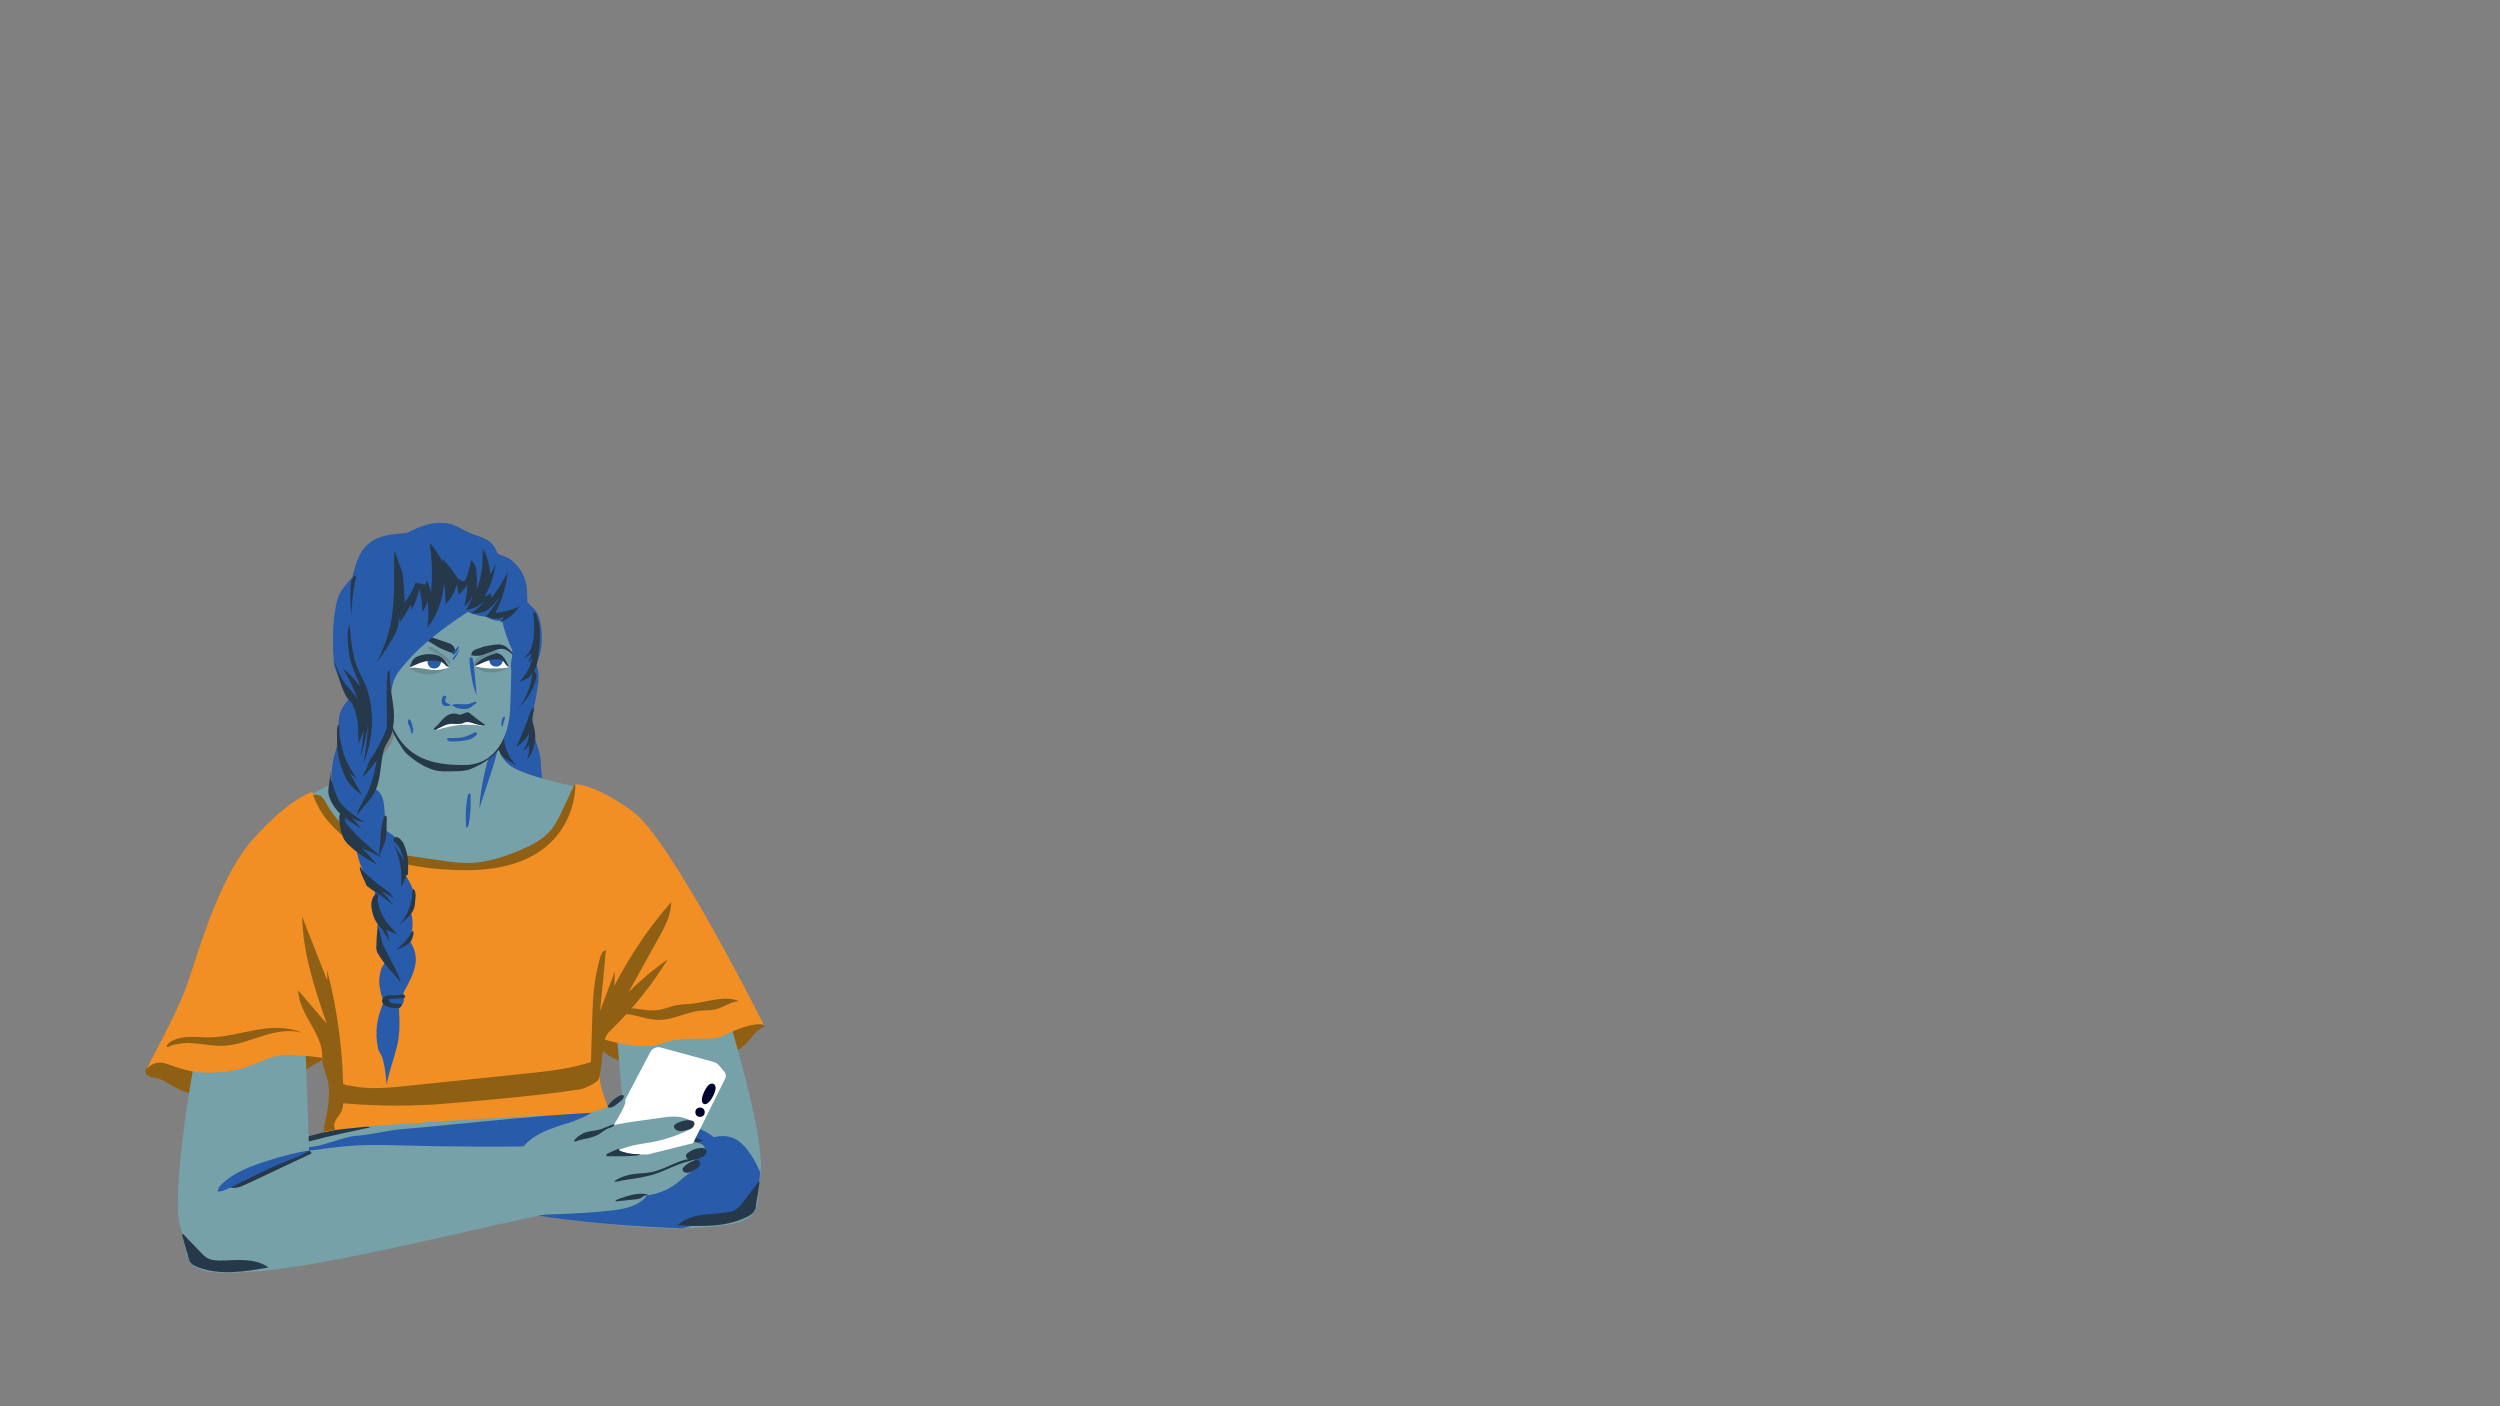 <ns0:svg xmlns:ns0="http://www.w3.org/2000/svg" version="1.1" id="Layer_4" x="0px" y="0px" viewBox="0 0 2562 1441" style="enable-background:new 0 0 2562 1441;" xml:space="preserve" width="2562.0" height="1441.0">
<ns0:rect x="0" y="0" width="2562" height="1441" fill="#808080" stroke="none"/>
<ns0:style type="text/css">
	.st0{fill:#285BAA;}
	.st1{fill:#26394B;}
	.st2{fill:#8F6014;}
	.st3{fill:#76A1A9;}
	.st4{fill:#F18F24;}
	.st5{fill:#FFFFFF;}
	.st6{fill:#00022E;}
	.st7{fill:#678C91;}
</ns0:style>
<ns0:g>
	<ns0:g>
		<ns0:path class="st0" d="M510.6,772.1c0.9,1.2,1.8,2.2,2.3,3.6c0.5,1.3,0.6,2.9,0.9,4.3c1.1,7.9-2.2,20.7,2.3,27.2    c1.8,2.6,4.6,4.2,7.5,5.7c6.5,3.1,28.6,17,32.4,10.9c3.4-5.3-1.9-35.2-1.8-41.5c0.1-15.4-10.2-29.7-9.4-45    c0.3-6.7,2.9-13,3.9-19.7c1.6-9.2,3.9-19.2,3.1-28.5c-0.5-6.4-4.6-12.6-9.1-17.1c-3.1-3.1-9.1-20.6-13.3-21    c-13.3-1.5-24.9,22.6-31.7,34.1c-6.8,11.5-7.7,25.8-5,38.9c1.4,6.9,3.9,14,8.5,19.5c0.9,1.1,2,1.9,2.6,3.2    c0.4,1.2,0.2,2.6,0.1,3.7c-0.2,3.6,0.3,7.1,1.3,10.7C506.3,765,508,768.8,510.6,772.1z" />
		<ns0:path class="st1" d="M529.7,784.4c-7.6-3.3-13.7-7.7-19.6-13.5c-2.6-2.5-3.9-5.2-4.2-8.9c1.7,0.6,3.4,1.5,5.1,2.3    c0.1-3.8,0.2-7.7,0.7-11.4c0.2-1.9,0.9-3.6,1.6-5.4c0.4-1.2,2.5-9.9,4.7-7.6c1.6,1.8-1.4,8.5-1.7,10.7c-0.3,2.2-0.4,3.7-0.2,5.5    c1,7.1,2.9,13.2,6.2,19.6c1,1.8,2.2,3.1,3.6,4.9C526.8,781.8,528.2,783.7,529.7,784.4z" />
		<ns0:path class="st1" d="M529,765.1c5.8-3,10.6-8,13.2-14c-0.3,6.5-2.3,12.9-5.9,18.2c2.5-1.4,4.6-3.6,5.7-6.2    c0.7,5.5,0,11.1-2.3,16.2c7.9-9.3,10.8-22.6,7.5-34.3c-0.5-1.8-1.2-3.7-1.5-5.8c-0.5-4.3,0.9-8.3,1.6-12.3c0.7-3.8-2.5,0-3.1,1.4    c-1.9,3.6-2.8,7.8-4.2,11.5c-1.5,4.1-3.2,8-4.9,11.9C533.4,756.4,531.4,760.8,529,765.1z" />
	</ns0:g>
	<ns0:path class="st2" d="M182.4,1115.9c14,7,30.4,7.7,45.9,5.5s30.5-6.8,45.8-10c6.5-1.4,13.1-2.5,19.4-4.8c6.1-2.2,11.6-5.5,17.2-8.9   c6.8-4.1,13.7-8.1,20.5-12.2c1.4-0.9,2.9-1.8,3.3-3.4c0.3-1.4-0.2-2.7-1-3.9c-5-9.4-14.7-15.7-24.9-18.7c-10.2-3-21-3.1-31.7-2.7   c-12.3,0.5-24.4,1.9-36.5,3.9c-12.2,2-24.2,4.9-36.1,8.4c-11.8,3.5-23.5,7.8-34.8,12.8c-5.1,2.2-11,4.3-15.4,7.9   c-2.7,2.2-6.4,6.4-4.6,10.2c2.2,4.4,9.9,4.1,14,5.7c5.3,2,10,5.2,14.9,8.1C179.9,1114.6,181.1,1115.2,182.4,1115.9z" />
	<ns0:path class="st2" d="M784.1,1051.7c-3,1.1-5.8,2.8-8.1,4.9c-3.2,2.9-5.7,6.6-8.5,9.8c-9.2,10.6-22.5,16.7-36.2,19.7   c-13.7,3-27.7,3-41.7,3c-9.6,0-19.2,0-28.9,0c-9.1,0-18.3,0-27-2.7c-8.6-2.7-16.9-8.3-20.4-16.6c-0.3-0.7-0.6-1.6-0.4-2.5   c0.3-1.4,1.7-2.2,2.9-2.9c35.5-18.9,75.1-35.4,114.9-29c9.5,1.5,18.7,4.4,27.9,7.1c4.6,1.4,9.3,2.8,13.9,4.3c2,0.6,4.5,1.1,6.3,2.1   C780.3,1049.7,782.2,1050.7,784.1,1051.7z" />
	<ns0:path class="st3" d="M408.8,719.4c0,0,3.7,46.2-27,61.6c-30.7,15.4-73.6,39-73.6,39l24.1,66.6l82.5,44.6h150.9l48.4-120.2   c0,0-66-11.6-88-24.3c-28.9-16.5-13.5-61-13.5-61L408.8,719.4z" />
	<ns0:path class="st2" d="M397.3,872.7c9.2,2.6,18.7,3.9,28.2,5.3c9.5,1.4,18.9,2.7,28.4,4.1c8.3,1.2,16.7,2.3,25.2,2.3   c18.5,0,36.5-5.9,53.6-13c11.7-4.9,23.5-10.9,31.7-20.6c5.2-6.2,8.7-13.7,12.2-21c4.1-8.7,8.1-17.4,12.2-26.1   c5.7,9.4,2.8,21.5-1.7,31.6c-12.8,29.2-37.8,53-67.7,64.3c-27,10.2-56.8,10.6-85.7,9c-13.2-0.7-26.7-1.8-39.2-6.1   c-9.9-3.4-19.1-8.9-27.8-14.7c-9.5-6.4-18.8-13.7-24-23.8c-3-5.8-4.5-12.2-7.8-17.7c-5.2-8.6-15.9-15.3-17.6-25.7   c-1.2-7.1,9.4-7.8,12.9-3.6c3.2,3.7,5.2,8.6,8,12.7c2.7,3.9,5.5,7.7,8.7,11.2c6.3,7,13.5,13.2,21.4,18.5   c7.9,5.2,16.5,9.4,25.5,12.3C394.9,872,396.1,872.3,397.3,872.7z" />
	<ns0:path class="st0" d="M456,768.5c37.1,4.7,54.4-19.8,58.9-32c-3-3.9-9.1-3.1-14-2c-6.1,1.4-12.2,2.3-18.2,2.9   c-6.2,0.5-12.4,0.7-18.7,0.4c-6.2-0.3-12.4-1.1-18.5-2.2c-6.1-1.3-25.6-21.7-31.3-23.9c-5.8-2.2-5.5,7.1-5.4,7.6   C409.1,720.4,410.8,762.8,456,768.5z" />
	<ns0:path class="st4" d="M330.2,1084c0,0,8.7,21.8,8,40.8c-0.7,19-25.2,109.2-22.2,120.2c2.9,11,70.1,8.7,106.4,8.7s134.2-14.6,178.1-8   c44,6.6,63.6,2.2,67.3,0.7c3.6-1.5-53-120-53-140.2c0-20.2,4.1-41.3,4.1-41.3L330.2,1084z" />
	<ns0:g>
		<ns0:path class="st3" d="M745.4,1038.8c0,0,40.6,131.4,33.7,166.1c-6.9,34.7,13.7,51.5-79.5,53.8c-93.1,2.2-279.6-38.7-301.3-33.8    c-21.5,4.9-32.1,19.5-93.7,22.2c0,0-59,18.9-62.1,9.7c-2.6-7.7,5.4-9.4,5.4-9.4s-37.8,9-41.3,1.4c-3.8-8.3,5.2-11.5,5.2-11.5    s-13.8,4.6-15.7-1.2c-2.9-8.7,15.4-15.3,15.4-15.3s1.2-13,24.9-25.2c23.7-12.3,28.1-15.5,28.1-15.5s-5.3-11.1,2-12.1    c3-0.3,12.2,3.7,26.6,2.7c0,0,46.7-14.8,93.8-17c0,0,176.4-13.9,252.1-11.7c0,0-7.1-84.9-9.6-115L745.4,1038.8z" />
		<ns0:path class="st1" d="M714.8,1161.8c3.9,1.4,8.4,3.4,9.7,7.4c-5.2,3.1-11.9,1.3-17.7-0.7c-23.5-7.8-46.9-15.7-70.3-23.5    c-0.3-0.1,1.6-2.6,1.8-2.8c0.9-0.5,1.5-0.2,2.3-0.1c2.8,0.5,5.4,1,8.2,1.5c5.4,1.1,10.8,2.2,16.2,3.4c10.8,2.6,21.4,5.4,32.1,8.7    C703.1,1157.7,709,1159.6,714.8,1161.8z" />
		<ns0:path class="st1" d="M439.4,1231.5c-14.4-2.6-40-4.6-45-3.4c-5.1,1.3-9.7,3.7-14.4,6c-15.3,7.4-31.6,12.3-48.3,14.7    c-10.3,1.5-21.1,1.9-30.9-1.8c13.8-2.7,27.4-5.4,41.2-8.1c9-1.8,18.1-3.6,26.2-7.7c5.8-2.9,11-6.9,17-9.4    c10.2-4.2,48.6,4.1,59.6,4.9L439.4,1231.5z" />
		<ns0:path class="st1" d="M286.9,1233.1c1.2-0.6,2.5-1.3,3.3-2.2c1-1,1.4-2.5,1-3.7c-3.1,0-5.7,2-8.1,3.8c-5.4,3.8-11.6,6.7-18.1,8.4    c-3.5,1-7.1,1.6-10.5,2.9c-1.6,0.6-3.2,1.4-4.6,2.5c-0.5,0.3-1.7,1.2-1.9,1.7c-0.2,0.5,0.5,0.5,1,0.4c1.9-0.1,3.9-0.9,5.9-1.4    c2.1-0.5,4.3-1.2,6.3-1.8c4.2-1.3,8.3-2.8,12.4-4.4c4.1-1.6,8.1-3.4,12.1-5.3C285.9,1233.6,286.4,1233.3,286.9,1233.1z" />
		<ns0:path class="st1" d="M212.5,1237.1c2.7-3.4,7.3-4.8,11.4-6.1c16.9-5.1,33.5-11.1,49.7-18c3.1-1.3,6.2-2.7,9.5-3.6    c1.2-0.3,2.3-0.5,3.5,0c0.7,0.3,1.5,1,0.7,1.7c-0.5,0.5-1.4,0.7-2,1.1c-0.7,0.3-1.5,0.6-2.2,1c-1.5,0.6-3,1.3-4.5,1.9    c-3,1.2-6,2.3-9.1,3.4c-6.1,2.1-12.3,3.9-18.5,5.8c-6.2,1.8-12.4,3.5-18.6,5.4c-6.1,1.9-12.2,4.1-18.1,6.6    C214.1,1236.4,212.8,1236.8,212.5,1237.1z" />
		<ns0:path class="st1" d="M281,1189.4c-0.5,0.9-1.4,1.4-2.2,1.9c-3.9,2.6-7.9,5-12.1,7c-5.1,2.5-10.7,4.3-16,6.1    c-13,4.5-25.8,9.9-38.2,16c0.4-2.2,2.6-3.6,4.5-4.8c18.7-10.8,40-16.2,58.7-27c1.3-0.7,2.9-2.1,4.4-2.1S281.5,1188.4,281,1189.4z" />
		<ns0:path class="st1" d="M272.9,1176.4c2.8-1,5.5-2,8.4-2.6c4.1-0.7,8.4-0.7,11.7-3.1c-6.9,0.6-13.7,2.2-20.5,3.8    c-1.6,0.4-3.2,0.7-4.6,1.7c-0.9,0.5-1.7,1.4-2.3,2.2c-0.6,1,0.6,0.9,1.2,0.5C268.8,1177.9,270.9,1177.1,272.9,1176.4z" />
		<ns0:path class="st1" d="M314.5,1170.5c-4.7,1.3-9.3,2.7-14.1,3.1c-2.7,0.2-6-0.2-7.1-2.7c1-1.2,2.5-1.6,3.9-1.9    c9.4-2.3,18.9-4.7,28.3-7c4.9-1.2,9.8-2.5,14.7-3.3c6.6-1.2,13.3-1.8,20.1-2.5c3-0.3,5.9-0.5,8.9-0.9c2.5-0.2,5.2-0.9,7.8-0.5    c0.3,0,1.8,0.1,1.9,0.5c0.1,0.4-1.9,0.6-2.2,0.7c-2.9,0.5-5.8,1.2-8.6,1.8c-5.8,1.2-11.5,2.5-17.3,3.7c-5.8,1.3-11.4,2.6-17.2,3.9    c-5.7,1.4-11.4,2.9-17.1,4.4C315.9,1170.1,315.1,1170.4,314.5,1170.5z" />
		<ns0:path class="st0" d="M459.1,1236.4c-7.1-1.1-14.5-2.1-20.9-5.4c-0.7-0.4-1.4-0.7-1.7-1.5c-0.4-1.1,0.3-2.5,1.4-3    c1.2-0.5,2.5-0.4,3.5-0.2c7.9,0.9,15.6,3,23.3,4.7c4.7,1,9.4,1.8,14.1,2.5c4.7,0.6,9.5,1.3,14.3,1.9s9.6,1.2,14.4,1.9    c4.8,0.7,9.5,1.5,14.2,2.6c2.3,0.4,4.6,1.1,7,1.6c1.2,0.3,2.2,0.6,3.4,1c0.5,0.2,2.5,0.3,2.5,1.1c0.1,0.6-1,1.2-1.4,1.4    c-1,0.3-2.3,0.2-3.4,0.2c-2.5,0-4.9,0.1-7.5,0c-5-0.1-9.9-0.4-14.9-1c-5-0.5-9.9-1.2-14.9-1.9c-5-0.7-9.9-1.6-14.9-2.3    c-4.9-0.9-9.9-1.7-14.8-2.5C461.6,1236.8,460.3,1236.6,459.1,1236.4z" />
		<ns0:path class="st0" d="M688.7,1148.4c15.4,3.2,31,7.5,43.3,17.3c2.2,1.7,4.5,3.9,4.7,6.7c-3.3,0.6-6.8-0.4-10-1.5    c-21.8-7.4-43.2-15.9-65.5-21.7c-4.4-1.2-8.7-2.1-13.1-3.6c-2.1-0.7-4.3-1.5-6.3-2.5c-0.5-0.2-1.1-0.5-1.6-0.7    c-0.3-0.2-0.9-0.3-0.4-0.6c0.3-0.2,1.1-0.1,1.5,0c0.6,0,1.2,0.1,1.8,0.1c4.9,0.3,9.8,0.7,14.7,1.4c4.9,0.5,9.7,1.3,14.6,2.1    c4.8,0.9,9.7,1.7,14.5,2.7C687.5,1148.1,688.1,1148.3,688.7,1148.4z" />
		<ns0:path class="st1" d="M207.2,1247.7c-1.7-0.6-3.5-2.1-3.6-4.1c-0.2-2.3,2.2-3.8,3.9-5c4.3-2.6,9.5-3.5,14.5-3.4    c0.7,0.1,1.4,0.1,2,0.4c1.3,0.5,1.9,1.9,1.9,3.2s-0.5,2.5-1.3,3.5c-2,2.7-5.4,3.8-8.6,4.6C213.3,1247.8,209.9,1248.8,207.2,1247.7    z" />
		<ns0:path class="st1" d="M241.9,1255c-1.4-0.5-2.9-1.7-3-3.3c-0.1-1.9,1.8-3.2,3.3-4.1c3.5-2.1,7.8-2.9,11.9-2.8    c0.5,0.1,1.2,0,1.7,0.3c1,0.4,1.6,1.6,1.6,2.6c0,1.1-0.4,2-1.1,2.9c-1.6,2.1-4.5,3.1-7.1,3.8C247,1255,244.3,1255.8,241.9,1255z" />
		<ns0:path class="st1" d="M262.7,1169.3c-1.1-0.9-1.8-2-1.3-3c0.7-1.1,3.1-1.1,4.8-1c4.2,0.2,8.5,1.4,12.3,3.1c0.5,0.2,1.1,0.4,1.4,0.9    c0.7,0.6,0.7,1.5,0.3,2c-0.4,0.5-1.4,1-2.3,1.2c-2.5,0.5-5.5,0-8.2-0.6C267.3,1171.3,264.5,1170.6,262.7,1169.3z" />
		<ns0:path class="st1" d="M197,1234.7c-1.7-0.5-3.6-1.9-3.8-3.7c-0.3-2.3,2-4.1,3.6-5.2c4.2-2.9,9.3-4.2,14.3-4.3c0.7,0,1.4,0,2.1,0.2    c1.3,0.5,2,1.8,2.1,3c0.1,1.3-0.4,2.6-1.1,3.6c-1.8,2.8-5.2,4.2-8.3,5.1C203.1,1234.5,199.9,1235.6,197,1234.7z" />
		<ns0:path class="st1" d="M204.6,1224.2c-1.5-0.3-3.3-1.3-3.6-2.9c-0.5-1.9,1.3-3.6,2.6-4.8c3.2-2.9,7.5-4.5,11.8-5.1    c0.6,0,1.2-0.1,1.8,0c1.2,0.3,1.9,1.3,2.1,2.3c0.2,1.1-0.1,2.1-0.5,3.2c-1.3,2.6-4.1,4.1-6.6,5.2    C209.7,1223.3,207.1,1224.6,204.6,1224.2z" />
	</ns0:g>
	<ns0:path class="st0" d="M491.1,828.8c3.9-11.8,7.8-23.7,11.7-35.5c2.6-8,5.3-16.1,6.9-24.4c0.4-2.1,0.7-4.3,1-6.3   c0.1-1.3,0.6-3.2,0.2-4.5c-0.6-1.6-1.9,0.2-2.6,1c-3.8,4.8-5.5,10.7-7.3,16.3c-2.5,8.1-4.5,16.5-6.1,24.9   c-1.6,8.4-2.9,16.9-3.5,25.4C491.4,826.8,491.3,827.9,491.1,828.8z" />
	<ns0:path class="st0" d="M630.5,1170.4c-11.9-1.6,29.7-30.9,17.6-31c-64.2-0.7-170.9,12.3-236,17.7c-14.2,1.2-32.7,6-48,7   c-10.7,0.7-32.2,9.8-42.8,10.9c-16.9,1.6-31.3,12.5-44.7,22.9c3.1-0.2,6.1-0.4,9.2-0.7c120.8-9.4,244.6-18.6,365.8-17.6   c3,0,6,0,8.9-0.6c0.9-0.2,2.1-0.5,1.9-1.7c-0.2-1.2-2-1.1-3-1.2c-6.2-1.2-12.4-2.7-18.6-3.9C637.4,1171.6,634,1170.9,630.5,1170.4z   " />
	<ns0:path class="st0" d="M605,1170.3c0,0,78.6,6.6,99.1,2.8c20.5-3.8,31-12.9,47.2-6.9c16.1,6,27.9,35.4,27.9,35.4l-5,37.8l-74.6,19.3   c0,0-92.8-1.6-181.7-18.6C489.7,1233.8,605,1170.3,605,1170.3z" />
	<ns0:path class="st0" d="M477.8,847.9c1.1,0.5,1.9-0.9,2.2-2c2.3-9.3,2.5-19,2.3-28.5c0-1.1,0.6-4.6-1.1-4.2c-1.7,0.4-2,2.8-2.2,4.1   c-0.9,4.8-1.4,9.6-1.6,14.5c-0.1,2.8-0.2,5.4-0.1,8.2c0,1.3,0.1,2.7,0.2,3.9C477.6,844.4,477.5,847.7,477.8,847.9z" />
	<ns0:g>
		<ns0:path class="st5" d="M743.2,1105.3L692,1208.1c-3.4,6.9-11.1,10.6-18.7,8.7l-53.1-12.4l-12.4-14.7l58.6-111.5    c2-3.9,6.5-5.9,10.8-4.7l53.9,14.7c2.2,0.6,4.2,1.9,5.7,3.6l5.7,6.7C744,1100.6,744.3,1103.2,743.2,1105.3z" />
		<ns0:circle class="st6" cx="717.4" cy="1139.8" r="4.8" />
		<ns0:path class="st6" d="M731,1122.7c-3.5,7.3-7.4,9.8-9.8,8.6c-2.6-1.3-2.8-5.9,0.7-13c3.5-7.3,6.7-8.6,9.3-7.5    C733.6,1112,734.5,1115.5,731,1122.7z" />
		<ns0:path class="st3" d="M536.4,1174.9c-154.9,1.4-144.9-6.6-219.6,4.4c0,0-2.9-85.2-4.1-115.3L199,1089.3c0,0-25,135.3-13.9,168.9    c11,33.6-7.6,52.7,85.2,44.1c92.7-8.7,303.2-65.8,325.2-63.5C595.4,1238.8,596.5,1174.3,536.4,1174.9z" />
		<ns0:path class="st1" d="M192.6,1287.4c0.6,2.2,1.3,4.6,2.7,6.5c1.7,2.2,4.5,3.5,7.1,4.6c22.9,8.9,48.5,4.7,72.8,0.4    c-7-5.2-15.9-7-24.6-7.5s-17.4,0.5-26.1,0.4c-3.6-0.1-7.3-0.3-10.6-1.8c-3.3-1.5-5.9-4.2-8.3-6.7c-4.7-4.9-9.4-9.8-14.1-14.6    c-1.2-1.2-2.2-2.7-3.6-3.7c-1.8-1.4-1.2,1.1-0.9,2.1c0.9,3.2,1.8,6.5,2.7,9.7c0.5,1.8,1,3.6,1.5,5.4    C191.6,1283.7,192.6,1285.8,192.6,1287.4z" />
		<ns0:path class="st1" d="M243.5,1208c-3.7,1.9-7.9,4.4-8.7,8.4c5.5,2.5,12.1-0.2,17.5-2.8c22.4-10.6,44.7-21.1,67.1-31.6    c0.3-0.1-1.8-2.3-2.1-2.5c-0.9-0.4-1.5-0.1-2.3,0.2c-2.7,0.9-5.3,1.6-7.9,2.5c-5.2,1.7-10.5,3.5-15.7,5.3    c-10.5,3.7-20.7,7.9-30.8,12.4C254.7,1202.5,249.1,1205.2,243.5,1208z" />
		<ns0:path class="st0" d="M268,1191.6c-14.8,5-29.9,11.1-41,22.2c-2,2-3.9,4.5-3.8,7.3c3.4,0.2,6.7-1.3,9.8-2.7    c20.7-9.9,41.1-20.9,62.4-29.2c4.2-1.6,8.4-3.2,12.6-5.1c2-1,4.1-2,6-3.2c0.5-0.3,1-0.6,1.5-1c0.3-0.2,0.9-0.4,0.3-0.6    c-0.4-0.2-1.1,0.1-1.5,0.1c-0.6,0.1-1.2,0.2-1.8,0.3c-4.8,0.9-9.7,1.9-14.5,3.1s-9.5,2.5-14.3,3.8c-4.7,1.4-9.4,2.9-14.1,4.4    C269.1,1191.2,268.5,1191.4,268,1191.6z" />
		<ns0:path class="st3" d="M549.7,1245c41.3-1.1,63.2-2.7,80.9-5c12.1-1.6,25.4-5.1,32.4-15c10.8-1.3,21.2-5.4,29.9-11.9    c5.3-4.1,10.1-9,15.9-12.4c1.6-1,3.4-1.9,4.5-3.5c1.9-3.1,0.4-8-3.2-7.9c3.9-2.1,7.6-4.9,10.6-8.3c0.6-0.7,1.3-1.5,1.5-2.3    c0.7-2.2-0.7-4.6-2.7-5.9c-3.8-2.5-8.7-1.4-13.2-0.3c-4.9,1.3-9.9,2.5-14.8,3.7c-5.7,1.4-11.4,2.8-17.1,4.3    c-2.8,0.6-5.5,1.2-8.2,2.1c-1.5,0.5-3.2,0.5-4.8,0.5c-3.2,0.1-6.5,0.1-9.7-0.2c-3.5-0.3-7-0.9-10.5-1.7c-1.6-0.3-3.2-0.7-4.7-1.2    c-0.7-0.2-1.6-0.4-2.3-0.6c0,0-1.4-0.5-1.5-0.4c6.5-2.6,13.2-4.6,20.2-6c4.7-1,9.4-1.5,14-2.3c14-2.6,27.6-7,40.3-13.4    c0.5-0.2,1.1-0.5,1.5-0.9c1.6-1.4,1.6-4.1,0.5-6c-1.2-1.8-3.1-3-5.1-3.7c-8.9-3.6-18.8-2.5-28.2-1c-15.9,2.5-31.4,3.8-47.2,7.4    c4.1-6.1,7.7-12.5,10.7-19.1c1.2-2.6,2.2-5.8,0.6-8c-7-0.4-12.4,6.2-18.8,9.2c-4.6,2.1-9.9,2.6-14.5,4.8c-2.1,1.1-4.2,2.5-6.2,3.6    c-3.6,2-7.7,3.2-11.4,4.9c-8.5,4.1-44.4,9.9-55.9,31.4c-5.8,10.7,0,20.4,0,32.5C533.3,1224.6,550.1,1244.8,549.7,1245z" />
		<ns0:path class="st1" d="M613.1,1162.8c3.8-2.1,7-5.4,11.2-6.8c1.2-0.4,2.3-0.6,3.4-1.3c1.1-0.6,1.9-1.7,1.8-2.9    c-3.3,1.3-6.6,2.7-9.9,3.9c-2.2,0.9-4.5,1.8-6.8,2.3c-3,0.7-6.2,0.9-9.2,1.5c-3.1,0.6-6,1.8-8.6,3.4c-1.4,0.9-2.7,1.7-3.8,2.8    c-1,0.9-1.9,1.6-2.5,2.9c-0.2,0.7-0.4,1.7,0.6,1.4c1.5-0.5,2.9-1.1,4.4-1.5c3.1-0.9,6.2-1.4,9.3-2.1    C606.5,1165.5,609.9,1164.5,613.1,1162.8z" />
		<ns0:path class="st1" d="M623,1182c-0.5,0.3-1.2,0.6-1.5,1.2s-0.2,1.4,0.3,1.7c0.2,0.1,0.5,0.1,0.7,0.1c4.8,0,9.6,0,14.4-0.1    c6.5,0,13-0.1,19.3-1.3c-1-0.9-2.3-0.9-3.6-0.9c-4.6,0-9.2-0.6-13.7-2.1c-1.1-0.3-2.2-0.7-3.3-1.3c-0.7-0.3-1.4-0.4-1.2-1.4    c0.1-0.5,0.4-0.9-0.4-0.6c-1.2,0.3-2.3,0.7-3.5,1.3C628,1179.7,625.4,1180.9,623,1182z" />
		<ns0:path class="st1" d="M669.1,1203.8c12.8-3.9,24.5-11,37.6-14c1.6-0.3,3.5-0.9,4.1-2.5c-15,0.3-27.9,10.7-42.7,13.8    c-6.5,1.4-13.2,1.2-19.8,2.2c-4.5,0.7-9,2-13.1,3.9c-1.7,0.9-3.8,1.7-5.2,3.1c-0.6,0.5-0.2,0.7,0.4,0.7c2.8,0,5.7-1,8.3-1.4    c4.7-0.9,9.4-1.5,14.1-2.2c4.9-0.9,9.8-1.8,14.6-3.1C667.9,1204.2,668.4,1204,669.1,1203.8z" />
		<ns0:path class="st1" d="M650.7,1229.2c2.6-0.3,5.1-0.6,7.3-2.1c1-0.7,1.8-1.7,3-1.9c1.1-0.2,2.3,0.1,2.9-0.9    c-1.3-0.5-2.7-0.7-4.1-0.9c-8.1-0.6-16.1,1.9-23.9,4.6c-1.5,0.5-3,1-4.3,1.8c-0.4,0.3-1.4,0.7-0.6,1.2c0.6,0.3,1.8,0,2.6-0.1    c3.6-0.3,7.4-0.6,11-1.1C646.6,1229.6,648.7,1229.4,650.7,1229.2z" />
		<ns0:path class="st1" d="M633.3,1130.7c-2.2,1.8-4.6,3.6-7.1,4.3c-1,0.2-1.9,0.2-2.6,0c-0.6-0.3-1-1.1-0.5-1.9    c0.1-0.5,0.6-0.9,0.9-1.3c2.6-3.2,6-6.2,9.7-8.2c1.5-0.9,3.6-1.9,4.8-1.3c1,0.5,0.9,2,0.2,3.2    C637.6,1127.3,635.3,1129.1,633.3,1130.7z" />
		<ns0:path class="st1" d="M711.1,1199.5c-2.5,1.4-5.1,2.8-7.9,2.3c-1.1-0.2-2.1-0.6-2.9-1.4s-1.1-2-0.6-3c0.2-0.6,0.6-1,1.1-1.5    c3-3.1,6.6-5.5,10.8-6.6c1.7-0.4,4.1-0.9,5.3,0.6c1.1,1.3,0.9,3.2,0.2,4.5C715.8,1196.9,713.2,1198.2,711.1,1199.5z" />
		<ns0:path class="st1" d="M715.5,1187.4c-3,1.1-6.2,1.9-9.1,1c-1.2-0.4-2.2-1.1-2.9-2c-0.5-1-0.9-2.3-0.1-3.5c0.3-0.5,0.9-1,1.4-1.4    c3.7-2.9,8.4-4.8,13-5c1.9-0.1,4.6-0.1,5.7,1.7c1,1.5,0.3,3.6-0.6,5C721.2,1185.4,718.2,1186.4,715.5,1187.4z" />
		<ns0:path class="st1" d="M702.8,1158.3c-2.9,0.7-6.3,1.4-9,0c-1.1-0.5-2.1-1.3-2.7-2.2c-0.5-1.1-0.5-2.3,0.2-3.3    c0.4-0.5,1-0.9,1.5-1.2c4.1-2.3,8.6-3.8,13.2-3.6c1.9,0.1,4.5,0.3,5.4,2.2c0.7,1.6-0.1,3.5-1.2,4.9    C708.4,1157,705.5,1157.7,702.8,1158.3z" />
	</ns0:g>
	<ns0:path class="st4" d="M320,811.6c0,0-24.2,6.8-61.4,49.2c-37.2,42.4-57.8,125.1-68.8,153.6s-40.2,81.9-40.2,81.9s6.6-9.5,18.2-6.9   c11.7,2.6,27.5,13.7,65.8,8.5c26.3-3.5,39.5-15.7,56.2-16.6c16.7-1,40.2,2.8,40.2,2.8s8.7,21.8,8,40.8   c-0.7,19,276.4,1.6,276.4-18.6c0-20.2,4.1-41.3,4.1-41.3s39.8,13,60.3,4.3c20.5-8.7,50.5-1.4,62.2-7.7   c11.7-6.3,32.9-14.3,41.7-11.4c0,0-95-190.3-134.5-218.8s-58.5-27.7-58.5-27.7s3.3,88.1-112,88.1C336,891.5,320,811.6,320,811.6z" />
	<ns0:path class="st2" d="M619.2,1069.6c0.3-2.7,0.7-5.4,1.9-7.9c1.3-2.3,3.2-4.3,5.1-6.2c22.3-21.5,41.8-45.9,58-72.3   c-14.3,10-27.6,21.2-40,33.5c10.2-18.5,20.5-36.9,30.7-55.4c6.4-11.5,13-23.7,12.9-36.9c-22.7,26-42.2,54.8-58.1,85.6   c0.1-4.8,0.2-9.5,0.3-14.3c-5,13.4-10,26.9-15,40.3c2-20.7,3.9-41.4,6-62.1c-3.3,0.2-4.9,3.9-5.9,7.1c-2.5,8.9-4.4,17.8-5.7,26.9   c-1.8,13.3-2.2,26.8-2.6,40.1c-0.5,17-1,33.9-1.5,50.9c-0.1,4.7-4.6,10.3-4.3,15c4.3-1.4,12.4-5.3,13.3-9.8   c1.5-6.9,1.9-14.2,2.9-21.1C618,1078.6,618.5,1074.1,619.2,1069.6z" />
	<ns0:path class="st2" d="M305.5,1014.8c9.8,11.4,19.5,22.9,29.3,34.3c-12.2-35.7-24.4-72.1-25.2-109.8c8.6,21.9,17.2,43.7,25.8,65.6   c0-3.5-0.1-7-0.1-10.6c11.2,43.4,16.9,88.2,16.5,133c0,3.4-0.1,6.9-1.3,10.2c-1.6,4.3-5,7.5-7,11.5c-2.1,4.4-0.1,8.9-0.1,8.9   s-6.9,0.7-11.6,2.1c0-10.3,6.8-26,5.1-46.3c-0.6-8.2-4.2-15.3-6-23.1c-1.3-5.1-0.2-10.3-1.3-15.5c-2.8-13.9-11.8-25.8-17.9-38.4   C308.5,1030.1,305.8,1022.7,305.5,1014.8z" />
	<ns0:path class="st2" d="M357.3,1112.3c19.8,4.6,40.6,2.6,60.9,0.4c40.1-4.2,80.3-8.3,120.4-12.5c23.8-2.5,47.8-5,70.3-12.9   c1.1,9.3,1.4,20.3-6.2,25.8c-3.4,2.5-7.7,3.2-11.9,3.8c-37.4,5.5-75.2,8.9-112.9,12.3c-11.1,1-22.3,1.9-33.4,2.7   c-35,2.1-70.2,1.3-105.1-2.5c-1.4-7.4-1.8-16.4,0.5-23.7C346.5,1105.3,350.7,1112.3,357.3,1112.3z" />
	<ns0:path class="st2" d="M197.4,1069.1c10.6,0.7,21.1,3.1,31.7,2.6c13.9-0.6,27-6,40.2-10.1c13.2-4.2,27.6-7.1,40.9-2.9   c-14.8-6.9-32-6.1-48.1-3.2c-16.1,2.9-32,7.5-48.4,7.6c-8.2,0-16.4-1.1-24.5-0.1c-5.5,0.6-14,2.7-17.6,7.5c-0.3,0.5-1.3,2-0.4,2.6   c0.5,0.3,3.4-1.3,4.1-1.5c3.3-1.2,6.8-1.8,10.2-2.1C189.2,1068.7,193.3,1068.7,197.4,1069.1z" />
	<ns0:path class="st2" d="M648,1040.1c9.2,1.9,18.1,5.2,27.4,5.1c14.6,0,28.1-8.1,42.6-9.5c4.8-0.4,9.6-0.1,14.3-1.1   c8.7-1.8,16.3-8.2,25.2-8.7c-15.5-6.2-32.6,1.1-49.3,2.8c-5.5,0.5-11.1,0.5-16.5,1.7c-5.1,1.2-10,3.4-15.3,4.4   c-9.3,1.8-18.7-0.6-28.1-1.5c-6.3-0.5-13-0.1-18.8,2.6c-0.9,0.4-4.5,3-2.6,4.2c0.6,0.4,3.5-0.7,4.4-0.9c1.7-0.2,3.4-0.3,5.1-0.4   C640.4,1038.9,644.2,1039.3,648,1040.1z" />
	<ns0:g>
		<ns0:path class="st1" d="M417.5,773.1c8.3,7.1,16.9,13,27.3,16c6.9,2,13.7,1.4,20.7,1.3c5.5-0.1,11.1-0.2,16.2-2.1    c11.9-4.5,21.4-11,30.1-20.4c3.9-4.3,4.4-9.9,5.7-15.4c-3.5,1.5-5.3,4.5-8.3,6.7c-12.1,8.9-24,15.3-38.9,18    c-9.5,1.8-19.1,0.7-28.5-1.7c-5.3-1.4-9.5-5.8-14.3-8.4c-0.7-0.4-1.7-1.3-2.2-1.7c-1-0.9-1.8-1.4-2.8-2.1    c-1.9-1.6-3.3-2.6-5.2-4.3s-2.6-1.9-5.1-4.4c-2.6-2.5-7.8-14-10.7-15.4s-1.4,4.4-0.5,7c1.1,3.3,5.8,12.8,8.6,16.4    C412.3,766.6,414.2,770.4,417.5,773.1z" />
		<ns0:path class="st3" d="M402,744.4c14.6,32.7,40.3,39.7,73.7,39.6s45.7-30.8,47-55.9c1.4-25.1,0.5-37.7,2.3-58.7    c1.8-21,1.4-37.7,1.1-58.2c-20.3-8.4-37.8-21.4-59.1-28.2c-21.3-6.7-46.3-13.4-65.2,2.3c-18.9,15.8-21.9,41-37,59.3    C380.5,677,387.3,711.7,402,744.4z" />
		<ns0:path class="st5" d="M419.1,684.2c7.3,1.3,14.9,4.6,22.2,4.6c7.1-0.1,12.4-3.3,19.1-4.9c-4.6-3.8-7.4-8.3-13.3-10.6    c-6-2.2-14.9-0.7-20.3,1.7C421.5,677.6,422.3,680.5,419.1,684.2z" />
		<ns0:path class="st0" d="M451.8,677c0.5,3.8-1.9,7.4-5.8,8c-3.9,0.6-7.3-1.9-7.8-5.9c-0.5-3.8,1.8-7.4,5.8-8    C447.8,670.6,451.1,673.2,451.8,677z" />
		<ns0:path class="st1" d="M419.1,684.2c2.9-4.2,2.5-8.5,7.7-11c6.8-3.2,15.1-3.8,22.6-1.2c5.8,2,7.5,7.3,10.9,11.7    c-6.1-1.4-3.2-5.5-13.8-6.5C434,676.1,426.8,681.3,419.1,684.2z" />
		<ns0:path class="st5" d="M486,682.8c6.5,1.7,14.2,4.7,20.5,4.9c6.3,0.2,9.4-2.9,15-3.9c-3.5-3.6-4.7-7.7-9.7-9.9    c-5-2.1-12.7-1.4-17.4,0.6C489.8,676.5,489.1,679.5,486,682.8z" />
		<ns0:path class="st0" d="M515.3,675.2c0.5,3.9-2,7.4-5.9,7.9c-3.9,0.5-7.4-1.9-7.9-5.9c-0.5-3.9,2-7.4,5.9-7.9    C511.3,668.8,514.7,671.4,515.3,675.2z" />
		<ns0:path class="st1" d="M486,682.7c2.7-3.6,3-7.3,7.7-9.5c5.9-2.8,11.8-5.5,18.3-2.9c5,2.1,7.3,8.5,9.5,13.1    c-5.2-1.7-3.4-7.8-11.8-7.8C499.5,675.5,492.6,680.8,486,682.7z" />
		<ns0:path class="st5" d="M447.2,748.3c6.7-2.6,19.6-5.2,25.5-5.5c9.6-0.5,16.7,0.5,24.2,1c-5.2-0.3-7-5.3-10.7-8.9    c-9.6,0.4-19.2,1-28.8,1.5C454,740.3,450.3,744.3,447.2,748.3z" />
		<ns0:g>
			<ns0:path class="st1" d="M486.1,666.2c-2,1.2-2.8,2.8-3.2,4.8c-0.2,1.1,0.5,0.6,1.2,0.7c3.8,1,8.9,0.1,12.2-0.7     c6.5-1.7,11.2-5.9,17.4-6.1c6.3-0.2,9.3,5.1,14.5,7.4c-12.7-14.6-14.5-12.9-31.7-9.8c-2.6,0.4-3.4,1.3-5.3,1.8     C489.1,664.9,487.6,665.4,486.1,666.2z" />
		</ns0:g>
		<ns0:g>
			<ns0:path class="st1" d="M465.4,663.5c1.4,2.3,1.1,3.9-0.2,6c-0.5,0.9-1.1,0-1.7-0.2c-3.4-1.3-7.1-2.7-10.6-4.2     c-6.8-2.9-12.8-8.7-19.9-10.2c-7.1-1.4-13,1.3-19.8,1.7c19.4-8.7,22.3-5.8,41.2,0.6c2.8,1,4.3,1.4,6.4,2.2     S464.5,661.7,465.4,663.5z" />
		</ns0:g>
		<ns0:path class="st0" d="M488.4,712.1c-0.9-10.3-1.7-20.5-2.8-30.8c-0.2-1.7-0.5-3.4-1-5.1c-0.2-1-0.7-2.8-2.1-2.6    c-1.4,0.1-1.4,1.6-1.4,2.7c0.1,1.8,0.3,3.7,0.5,5.4c0.4,3.4,0.7,6.9,1.4,10.2c0.5,3.3,1.1,6.5,1.8,9.7c0.7,3.2,1.9,6.2,2.9,9.3    C487.9,711.4,488.2,711.7,488.4,712.1z" />
		<ns0:path class="st0" d="M359,714.1c-3.6,5.2-8,9.5-10.1,15.6c-2.1,6.1-2,12.2-2.3,18.8c-0.1,3.6,0.3,8.4,0.3,12.3    c-7.5,19.3-9.3,36.6-4.7,56.6c1.3,5.7,4.3,9.5,5.8,14.6c1.2,4.1,1.9,7.7,3.3,11.5c3.4,9.6,8.3,17.7,14,26.1    c1.8,14.8,7.6,26,16.1,38c1.2,1.6,2.2,2.8,2.8,4.7c0.4,1.5-0.1,2.9-0.2,4.3c-0.4,9.9,0.7,18.9,3.9,28.3c-0.6,2.8-1.1,5.5-1,8.3    c0,2.3,0.1,4.6,0.3,6.8c0.2,2.6,0.3,5,1.1,7.6c0.6,2,1.7,3.8,2.7,5.8c1.8,3.6,3.9,7,3.9,11.1c0,2.8-2.5,4.7-3.5,7    c-1.2,2.8-2,5.7-2.3,8.5c-0.3,2.8-0.6,5.1-0.4,7.9c0.6,6.6,2.2,12.8,4.4,19.1c-6.8,16.1-9.2,30-5.7,47.3c0.7,3.5,3.7,6.7,4.7,10.3    c2.5,9,3.4,18.1,4.2,27.4c1.9-12.8,6.9-25.4,10.1-37.8c3.6-14,3.3-26.8,2.5-40.9c2.2-2,4.3-4.3,4.9-7.4c0.6-3-0.3-5.7-0.4-8.5    c5.3-9.8,10.9-19.2,12.5-30.3c1.3-9.4-2.2-16.5-6.5-24.5c3.8-9.5,4.6-17.5,1.8-27.3c0,0-0.2,0.6-0.1,0.3c1-5.4,2.6-10.7,2.9-16.2    c0.3-6-1.8-11-4.6-16.2c-1.4-2.6-3.1-4.8-4.3-7.4c0.3-10.2,2.2-20.2-2.8-29.5c-4.2-7.7-11.9-11.5-18.6-16.7c0-1.6,0.5-2.7,0.5-4.4    c0.1-6.4,0.3-12.6-0.5-19.1c-0.4-3.5-1-7.3-2.7-10.8c-1.6-3.5-5.1-6.1-8.4-8.2c3.4-11.1,4.8-21.5,3.6-33.2    c4.7-8,9.7-15.4,12.5-24.4c1.6-5.3,1-10.9,1.5-16.4c0.5-5.5-0.4-11.3,0-17c0.7-9.8,2.3-19.8,8.4-27.8    c19.3-25.6,44.4-43.7,70.7-61.2c6.2,2.7,12.2,4.3,18.8,5c5.3,3,10.3,4.4,16.5,4.2c2.7,11.3,6.4,21.9,11.4,32.3    c-1,5.4-3.2,10.8-2,16.4c1.1,5.7,4.7,8.9,10.2,9.7c2.8,0.4,5.4-1,7.1-3.1c5.2-6.4,10-12.5,11.9-20.7c3.2-13.9,2.9-26.5-1.5-40.1    c-1.8-5.7-7.6-9.3-11.2-13.9c-0.4-8.3,0.1-16.4-2.9-24.4c-3-8-7.8-13.9-14.4-19.1c-3.7-3-9-3.7-13.2-6.1    c-2.2-5.9-5.5-11.1-11-14.2c-5.4-3.1-11.2-4.4-16.6-6.5c-7.9-3-14.7-8.7-22.9-10.1c-16.1-2.6-28.3,2.5-42.4,9.6    c-13.9,1.5-27.4,1.6-38.7,10.6c-11.4,9-13.5,21.5-17.4,34.8c-6.4,7.8-13.1,14-15.6,24.2c-5.2,22-4.8,44.1-3,66.6    C346.6,694.1,351.6,704.4,359,714.1z" />
		<ns0:path class="st0" d="M452.7,719.1c0.1,1.3,0.3,2.2,1.3,3.2s2.2,1.4,3.6,1.4s2.8-0.5,4.2-0.9c-0.1-0.6-0.3-1-1-1.2    c-0.6-0.3-1.4-0.4-2-0.7c-0.6-0.3-1.4-0.4-1.8-1.1c-0.7-1.1-0.7-2.1-0.6-3.3c0.1-0.7,0.5-1.4,0.7-2.1c0.1-0.3,0.2-0.6,0-0.9    c-0.4-0.5-1.1-0.7-1.7-0.6c-1,0.2-1.6,0.7-1.9,1.7C452.8,716.1,452.5,717.5,452.7,719.1z" />
		<ns0:path class="st0" d="M481.2,721.2c1.7-0.4,3.5-1.4,5.2-2c0.6-0.3,1.5-0.3,1.8,0.3c0.3,0.6-0.2,1-0.6,1.3c-1.4,1.2-2.9,2.2-4.3,3.3    c-0.9,0.6-1.6,1.3-2.7,1.7c-1.5,0.5-3,0.9-4.6,0.9c-2.8-0.1-5.4-0.5-8.1-1.2c-0.5-0.1-1.1-0.4-1.5-0.7c-0.4-0.3-0.7-0.9-1.3-1.2    c-0.5-0.2-1.3-0.2-1.6-0.6c-0.4-0.4-0.1-0.7,0.4-0.9c1.3-0.3,2.6-0.6,3.8-0.6c2.9,0,5.7,0.3,8.6,0.3    C478,721.7,479.6,721.6,481.2,721.2z" />
		<ns0:g>
			<ns0:path class="st1" d="M463.6,741.8c2.9,0.1,5.9,0.3,8.9-0.1c1.7-0.2,3.2-1.3,4.9-1.6c2.1-0.3,3.9,0,6.1,0.7     c4.3,1.5,8.7,2.6,13.3,2.8c-0.1-0.5-0.1-1.2-0.6-1.5c-5.4-3.6-10.3-7.7-15.5-11.7c-0.9-0.6-1.7-0.5-2.8-0.2     c-2.1,0.7-4.5,1.9-6.9,2.2c-1.3,0.1-2.6-0.9-3.8-1.1c-2.3-0.3-5.7,0.2-7.5,1.2c-3,1.4-4.4,3-6.4,5c-2.1,2.1-3.5,4.6-5.8,6.5     c-0.5,0.4-1.3,1.1-1.7,1.5c-0.5,0.4-1,0.7-1.1,1.4c-0.1,0.6,0.1,0.9,0.6,1s1.3-0.2,1.8-0.4c2.8-1.1,5.5-2.8,8.1-3.9     c2.6-1.2,4.7-1.4,7.4-1.9C462.9,741.8,463.3,741.8,463.6,741.8z" />
		</ns0:g>
		<ns0:path class="st0" d="M459.6,759.2c0.9,0.4,1.8,0.7,2.7,0.7c6.4,0,12.6-0.4,18.8-2.1c2.6-0.7,4.6-2.5,6.7-4.1    c0.5-0.4,0.7-1.1,0.9-1.7c0.1-0.6-0.4-1.2-0.9-1.5c-0.5-0.2-0.7-0.1-1.2,0.1c-1.6,0.5-2.9,1.6-4.5,2.3c-3.4,1.4-6.8,2.7-10.7,3.1    c-3.7,0.5-7.6,0.4-11.3,0.4c-0.6,0-1.7-0.2-1.9,0.7C458.1,758.2,458.8,758.7,459.6,759.2z" />
		<ns0:path class="st0" d="M514.1,738.8c0.3-1.5,0.7-2.9,1.8-4.1c0.2-0.3,0.6-0.5,1.1-0.2c0.4,0.3,0.7,0.9,0.5,1.5    c-0.5,1.8-1.3,3.5-1.7,5.2c-0.2,0.6-0.2,1.5-0.3,2.1c-0.1,0.6-0.1,1.1-0.7,1.2s-0.6-0.2-0.7-0.9c-0.1-0.6-0.2-1.6-0.2-2.3    C513.9,740.5,513.9,739.6,514.1,738.8z" />
		<ns0:path class="st0" d="M421.5,739.9c-0.3-1.1-0.9-1.8-1.7-2.6c-0.3-0.2-0.5-0.2-0.9,0s-0.5,0.5-0.6,1c-0.2,1-0.4,1.9-0.2,3    c0.2,0.7,0.6,1.2,1,1.9c0.7,1.6,1.4,3.1,1.8,4.8c0.2,0.9,0.3,1.7,0.6,2.6c0.1,0.4,0.2,1.1,0.9,1.1c0.6,0,1-1.1,1-1.6    c0.1-1.4,0-2.7-0.2-4.1C422.7,744,422.1,742,421.5,739.9z" />
		<ns0:path class="st1" d="M384.8,680.8c7.5-10.5,14.8-20.8,20.7-32.3c2.7-5.2,3.2-10.9,3.3-16.7c0.4,1.8,0.9,3.6,1.2,5.4    c4.4-5.8,8.1-11.8,11.3-18.2c0.1,2,0.2,4.1,0.3,6.2c4.1-6.9,6.5-14,7.9-21.9c2.2,7.8,3.3,15.3,3.1,23.4c3.4-3.6,4.9-7.1,5.4-12.1    c1.3,9.7,1.4,19.1,0.1,28.8c10.5-14.2,15.3-28.1,17-45.4c1.2,7.1,1.7,14.1,1.5,21.3c5.8-6,9.2-12.2,11.4-20.2    c0.9,3.4,1.6,6.8,2.1,10.3c3.4-3.2,6.5-6.6,9.2-10.5c-0.7,7.6-1.8,15-3.4,22.5c3.5-3.2,6.2-6.6,8.5-10.8c-1.7,5.2-3.9,10-7,14.6    c7.9-1.2,13.7-4.1,19.5-9.5c-4.1,5.1-8.6,9.3-14.1,12.9c6.1,0.1,11.8-0.3,17-3.7c5.2-3.5,8.4-8.6,12.7-13    c-4.4,6.8-9.1,13.4-14.3,19.8c6.7,2.9,11.9,3.2,18.9,0.5c-1.7,1.9-3.3,3.8-5,5.7c9-3.5,14.8-8.9,20.5-16.4    c-8.1,3.5-16.1,5.7-24.9,6.6c6.8-13.5,11-26.8,12.5-41.8c-4.8,9.5-10.2,18.3-16.6,26.9c-0.2-1.8-0.3-3.6-0.4-5.4    c-2.2,1.3-4.4,2.6-6.6,3.8c5.9-10.9,9.7-21.7,11.3-34c-1.5,3.8-3.3,7.4-5.5,10.7c-0.7-9.7-3.2-18-7.9-26.5    c0.7,14.8-0.5,28.1-5.9,42c0.1-6.8,0.4-13.3-0.5-20.2c-0.5-3.7-2.6-6.8-5.3-9.4c-1.4,6.6-2.8,13-5.4,19.2    c-0.9,1.9-2.5,2.6-4.5,1.9c-0.7-0.3-1.1-1.4-1.7-1.8c-0.6-0.4-1.2-0.2-1.3,0.6c-4.7-7.9-10-14.8-16.4-21.3c0,1.1,0.1,2.2,0.1,3.3    c-3.6-7.3-7.9-13.8-13.2-19.8c2.2,17.1,3.1,33.8,1.4,51c-1-4.4-2.5-8.5-4.4-12.6c-0.2,1.5-0.6,3-1.4,4.4    c-3.4-0.6-6.8-1.3-10.2-1.9c-2.7,7.6-6.3,14.2-11.3,20.5c0-12.3-1.1-24.2-2.9-36.4c0,1.4,0.1,2.7,0.2,4.1    c-1.5-3.9-2.9-7.9-4.1-11.8c-0.6-2-1.3-3.8-1.9-5.9c-0.4-1.1-0.9-2.5-1.6-3.5c-0.1,1.8,0,3.4-0.1,5.2c0,1.8-0.2,3.8-0.2,5.8    c-0.1,3.8-0.1,7.8-0.1,11.7c0,7.9,0.3,15.8-0.2,23.7s-1.1,15.9-2.3,23.7c-1.3,7.8-3.4,15.4-5.9,22.8s-6,14.6-9.1,21.9    C385.5,679.3,385.2,680,384.8,680.8z" />
		<ns0:path class="st1" d="M360.1,631.1c-1-10.7-1.3-20.8-0.6-31.7c0.2-2.8,0.9-6.3,2.9-8.6c0.5-0.5,1.7-1.2,2.2-0.1s-0.2,2.7-0.4,3.6    c-1.7,7.8-2.8,15.4-3.4,23.4C360.4,622.1,360.4,626.7,360.1,631.1z" />
		<ns0:path class="st1" d="M367.3,686.6c2.6,6.7,6.7,12.8,8.9,19.7c8.2,26.2,6.1,51.1-3.9,76.5c2.6-13.3,4.3-26.8,4.6-40.3    c-1.5,11.5-4.1,22.6-7.7,33.7c1.7-9.4,2.8-18.7,3.5-28.2c-1.5,5-3.4,9.9-5.8,14.6c0.2-3.1,0.6-6.1,1.3-9.2    c-0.4,1.1-0.7,2.1-1.2,3.1c0.5-11.7-0.4-22.4-5-33.3c-1.7-4.2-5.9-6.7-7.9-10.7c-5.8-11.3-8.3-23.4-11.8-35.5    c3.6,8.3,6.2,16.9,11.8,24.1c4.3,5.5,9.3,10.2,12.7,16.4c-4.1-11.7-9.2-22.4-15.8-32.9c6.7,5.7,12.7,11.8,18.1,18.9    c-2.1-7.3-5.9-14.1-8.3-21.2c-3.7-11.2-4.6-22.4-4.5-34c0-1.6,0.5-3.2,0.9-4.7c0.2-1.5,0.7-2.8,1-4.3c0.9,12.6,2.3,24.7,5.3,37    C364.3,680,366,683.2,367.3,686.6z" />
		<ns0:path class="st1" d="M365.9,797.8c-5.1-2.7-8.1-5.9-10.3-11.3c4.8,9.8,10.2,19.1,15.7,28.6c-7-5.4-13.2-10.3-17.3-18.6    c-3.5-7-5.7-14.6-7.3-22.4c-1.6-7.8-1.3-15.9-1.4-24c0-1.8,0.3-3.8,0.6-5.7c0.2-0.7,0.7-2.1,1.7-1c0.5,0.6,0.1,1.8,0.1,2.7    s0,1.9,0.1,2.9c0.1,1.9,0.1,3.9,0.4,5.8c1.4,7.4,2.7,14.7,5.3,21.7c2.7,6.9,6.7,13,10.6,19.3C364.5,796.4,365.4,797,365.9,797.8z" />
		<ns0:path class="st1" d="M337.3,816.6c4.3,11.8,11.6,17.3,19.3,25.8c-2.5-3.6-4.6-7-6.3-11.1c0.1,2.2,0.7,4.2,2.5,5.7    c5.5,4.7,11.5,8.5,17.6,12.5c-3.1-3.9-6.4-7.7-9.6-11.6c3.9,2.8,7.9,4.1,12.6,4.9c-8.5-6.4-16.5-10.6-23.8-19.2    c-5.2-6.2-7.4-16.6-10.3-24.7c-0.9-2.2,0.4-6.2-0.1-8.5C338.5,798,334.9,809.8,337.3,816.6z" />
		<ns0:path class="st1" d="M395.8,747.7c-4.6,11.5-10.6,22-17.2,32.4c1.2-3,2.2-5.9,3-9c-3,8.9-6.4,17.4-10.3,25.9    c5.2-5.5,10.1-11.4,14.7-17.5c-2.3,13.8-5.7,26.9-12.5,39c-3.3,5.9-6.7,10.7-7.8,17.4c5.5-9.3,14.8-15.7,19.1-25.7    c5.8-13.2,4.8-27.8,8.6-41.8c1.6-5.9,6.6-11,8.2-17.2c2-7.7,2.6-15.5,1.9-23.7s-2.6-16.6-3.4-25c-0.4-4.1-0.7-8.3-0.7-12.4    c0-0.7,0.3-2,0.1-2.8c-0.2-0.7-0.3-0.9-0.9-0.3c-1,1.2-1.5,3-1.6,4.5c-0.7,8.9-1,17.6-0.7,26.3c0.2,8.7,0.4,17.6,0,26.3    C396.2,745.7,396.2,746.8,395.8,747.7z" />
		<ns0:path class="st1" d="M388.5,876.7c2.8-5.8,5.8-11.5,6.9-17.8c1.2-6.3,0.5-11.9,1-18.6c0-0.7,0.2-3.7-1.1-4.3s-1.9,1.4-2,1.9    c-1.5,5-2.5,9.5-2.9,14.5c-0.6,7.3-1,14.5-1.7,21.8C388.7,875,388.6,876,388.5,876.7z" />
		<ns0:path class="st1" d="M414.4,882.4c-3.3-5.5-6.8-10.9-10.5-16.3c6.4,14.3,8.4,27.5,7.1,43.1c2.3-4.2,4.3-8.4,5.8-13    c-0.1,0.4,0.2,0.7,0.6,0.5s0.7-0.4,0.7-1c0.6-11.6,0.4-20.4-4.8-31.7c-1-2.1-6.9-9.7-10-4.2c-1.2,2.2,3.1,4.6,4.4,6.3    c1.7,2.2,2.6,5.1,3.7,7.6c0.6,1.4,1.1,2.8,1.6,4.3C413.5,879.5,413.8,881,414.4,882.4z" />
		<ns0:path class="st1" d="M356.1,864.7c8.9,8.9,19.1,15.4,30.2,21.3c-5-5.9-9.8-11.6-15.6-16.7c7.3,2.8,14.2,6.2,21.1,9.7    c-13.1-10.8-26-21.7-36.8-34.9c-2.1-2.6-1.8-6.4-3.4-9.3c-0.5-1-1-1.8-2.1-1.2c-1.2,0.6-1.8,2-1.8,3.3c0.1,6.5,0.5,12.5,3,18.6    C351.7,858.9,353.4,862,356.1,864.7z" />
		<ns0:path class="st1" d="M376.5,908.3c3.7,3.2,8,5.5,12.1,8.3c4.9,3.3,9.5,6.8,14.1,10.6c-3.4-5.1-7.3-9.6-11.8-13.7    c4.4,1.8,8.3,4.1,12.1,6.9c-2-4.5-5.2-6.9-9.2-9.6c-7.6-5.2-14.2-11.2-20.8-17.4c-0.9-0.9-1.5-1.8-2.2-2.8c-0.7-1-1.3-1.9-2-2.8    c-0.2,1,0,2.1,0.2,3.1c0.4,1.6,0.6,3,1.3,4.6c1.2,3,2.5,5.9,3.9,8.6C374.8,905.5,375.1,907.2,376.5,908.3z" />
		<ns0:path class="st1" d="M408.3,948.2c5.4-4.3,11.2-8.2,14.7-14.4c2.7-4.7,2.2-9.7,2.9-14.8c0.2-1.4-0.2-2.7-0.3-4.2    c-0.1-1.1-0.7-2.6-1.4-3.3c-0.6-0.9-1.1-0.3-1.2,0.4c-0.9,3.5-0.6,7.1-1.3,10.7c-0.9,4.6-2.3,8.6-4.3,12.9c-1,2.3-2.6,4.5-3.9,6.6    C412,944.5,410.2,946.4,408.3,948.2z" />
		<ns0:path class="st1" d="M388.4,948.4c4.3,5.4,7.9,10.9,10.9,17.2c-0.7-4.5-1.9-8.6-3.6-12.8c3.5,1.5,7.1,3,10.7,4.5    c-2.5-4.3-6.2-7.4-9.3-11.2c-5.5-6.8-8.3-14.2-10.1-22.7c-0.2-1.1,0.1-2.2,0.2-3.3c0-1.1,0.6-2.1,0.3-3.1    c-0.4-1.3-1.8-0.9-2.7-0.3c-1.5,1.1-2.6,2.3-3.1,4.1c-0.6,2.2-1.3,4.5-1.2,6.8c0.3,5.1,1.4,9.7,3.5,14.5c1,2.1,2.8,3.9,3.4,6.3    c0.2,1.1-0.3,2.1-0.4,3.3c-0.3,3.9-1.2,8-1.1,12.1c0.1,4.4-1.2,8.9,1.1,12.9c6.3,11.4,15.8,20.3,24,30.2    c-4.3-13.5-12.5-25.3-18.2-38.2c-2.9-6.5-2.3-13.4-6.3-19.4" />
		<ns0:path class="st1" d="M405.7,973.6c5.4-1.8,10.5-4.3,14.6-8.3c2-2,2.5-4.5,3.2-7c0.4-1.3,0.4-2.6,0-3.7c-0.3-1.2-1-0.6-1.5,0.2    c-1.4,2-2.5,4.5-4.1,6.5c-1.6,2.1-3.4,4.2-5.2,6.1C410.6,969.5,408.1,971.6,405.7,973.6z" />
		<ns0:path class="st1" d="M415.2,1020.7c0.5,1-0.3,1.6-1.3,1.9c-1,0.3-1.9,0.4-3,0.5c-4.2,0.2-8.5,0.4-12.8,0.7    c0.7,2.7,1.9,3.9,4.7,4.5c2.8,0.5,5.8,0.2,8.5,0.5c0.3,1.8-0.1,3.1-1.8,3.8c-1.8,0.7-3.8,0.5-5.7,0.4c-3.1-0.3-6.5-1-9-2.5    c-2.5-1.6-4.3-4.3-2.8-6.7c2.9-4.9,8.1-3.7,12.8-3.8c2.3,0,4.3-0.6,6.5-0.7C413.1,1019.2,414.4,1019.2,415.2,1020.7z" />
		<ns0:path class="st1" d="M543.5,666c-1.5,3.7-4.2,6.2-7,8.9c3.1-1.5,5.8-3.3,8.2-5.8c-0.6,3.4-1.7,6.4-3.5,9.3    c1.7-0.9,3.1-1.9,4.4-3.3c-2.6,9.4-6.7,16.6-13.4,23.7c3.3-1.3,6.8-2.5,9.7-4.6c2.5-1.9,3.5-4.6,5.5-6.8c1.4,1.8,2.9,4.3,2.3,6.6    c-3.9,15.8-11.3,25.9-23.8,36.1c2.9-2.8,6.1-5.1,8.3-8.4c3.5-5.2,6.2-10.7,8.3-16.6c1.1-2.9,1.6-6.2,2.2-9.2    c0.3-1.3,0.3-2.8,0.5-4.2c0.1-0.5,0.2-1,0.5-1.5c1.2-2.3,2.9-4.4,3.7-6.9c1.1-3.1,1.6-6.4,2-9.7c0.5-3.7,1.1-7.4,1.3-11.3    c0.5-6.8,1-13.4,0.3-20.4c-0.3-3.7-1.8-7.3-3.1-11.1c-0.3-0.7-1.1-3.4-2.5-3.4s-0.9,2-0.7,2.7c0.6,7.9,1.2,15.6,0.2,23.4    C546.5,657.9,545.2,662,543.5,666z" />
		<ns0:path class="st7" d="M462,681.9c-0.2-2.5-1.1-5-2.7-6.8c-1.5-1.9-3.2-3-5.1-4.3c-2.8-1.9-5.4-3.7-8.3-5.5c-1.3-0.7-2.6-1.5-3.9-2    c-1.1-0.4-1.9-0.4-2.9,0.2c-0.2,0.2-0.5,0.4-0.5,0.9s0.5,0.6,1,0.9c1.1,0.6,2.2,1.3,3.3,2c2.2,1.4,4.5,2.7,6.7,4.1    c2.2,1.4,4.3,2.9,6.3,4.5c2,1.6,3.7,3.4,5.5,5.4C461.6,681.4,461.9,681.7,462,681.9z" />
		<ns0:path class="st7" d="M507.6,669.7c0.7-0.2,1.7-0.5,1.6-1.4c0-0.3-0.3-0.5-0.6-0.6c-1.1-0.4-2.2-0.4-3.3-0.1c-4.1,1-8,2.5-11.8,4.1    c-1.7,0.7-3.5,1.5-4.8,2.8c-1.7,1.6-1.9,3.5-2.7,5.7c-0.1,0.4-0.5,2,0.3,1.8c0.9-0.2,0.7-1.1,1.4-1.6c1.8-1.6,3.6-3.2,5.8-4.5    c2-1.4,4.3-2.6,6.5-3.5s4.6-1.7,7-2.3C507,669.8,507.4,669.7,507.6,669.7z" />
		<ns0:path class="st7" d="M439,686c6.1,1.2,11.4,0.9,17.2-0.7c-9.2,8.4-24.1,6.6-33.7,1.5C412.4,681.5,437.8,685.7,439,686z" />
		<ns0:path class="st7" d="M497.9,688.9c6.6,0.9,16.2-0.4,22.6-4.6c-10.5,1.1-21.1,1.3-31.7-0.9C482.1,680.8,493.4,688.3,497.9,688.9z" />
		<ns0:path class="st0" d="M466.5,669.7c1.8-1.8,3.1-3.6,3.6-6.1c0.1-0.5,0-1,0-1.5c-1,0.3-1.4,1.1-2,1.9c-0.5,0.9-1.4,1.8-2.1,2.5    c-0.7,0.6-1.4,1.1-1.8,1.8c-0.4,0.7-0.6,2.7,0.2,3C465.2,671.5,466,670.1,466.5,669.7z" />
		<ns0:path class="st0" d="M471,664.8c-0.3,1-1,1.6-1.6,2.5c-0.5,0.9-1.1,1.6-1.7,2.5c-1.2,1.6-2.3,3.2-3.6,4.8    c-0.4,0.5-0.9,1.1-0.1,1.4s1.1-0.3,1.5-0.9c1.2-1.5,2.1-2.9,3.1-4.5C469.6,668.7,470.4,666.7,471,664.8z" />
	</ns0:g>
	<ns0:path class="st1" d="M774.8,1234.6c-0.3,2.3-0.7,4.7-1.9,6.7c-1.5,2.5-4.1,4.1-6.5,5.3c-21.8,11.4-47.7,10.3-72.1,9   c6.3-6,15-9,23.6-10.3c8.6-1.4,17.4-1.5,26-2.7c3.5-0.5,7.1-1.2,10.2-3.1c3.1-1.9,5.3-4.8,7.5-7.7c4.1-5.4,8.2-10.8,12.3-16.2   c1-1.3,1.9-3,3.1-4.2c1.6-1.6,1.3,1,1.1,2c-0.5,3.3-1,6.6-1.5,9.9c-0.3,1.8-0.5,3.7-0.9,5.5C775.4,1230.8,774.7,1233,774.8,1234.6z   " />
</ns0:g>
</ns0:svg>